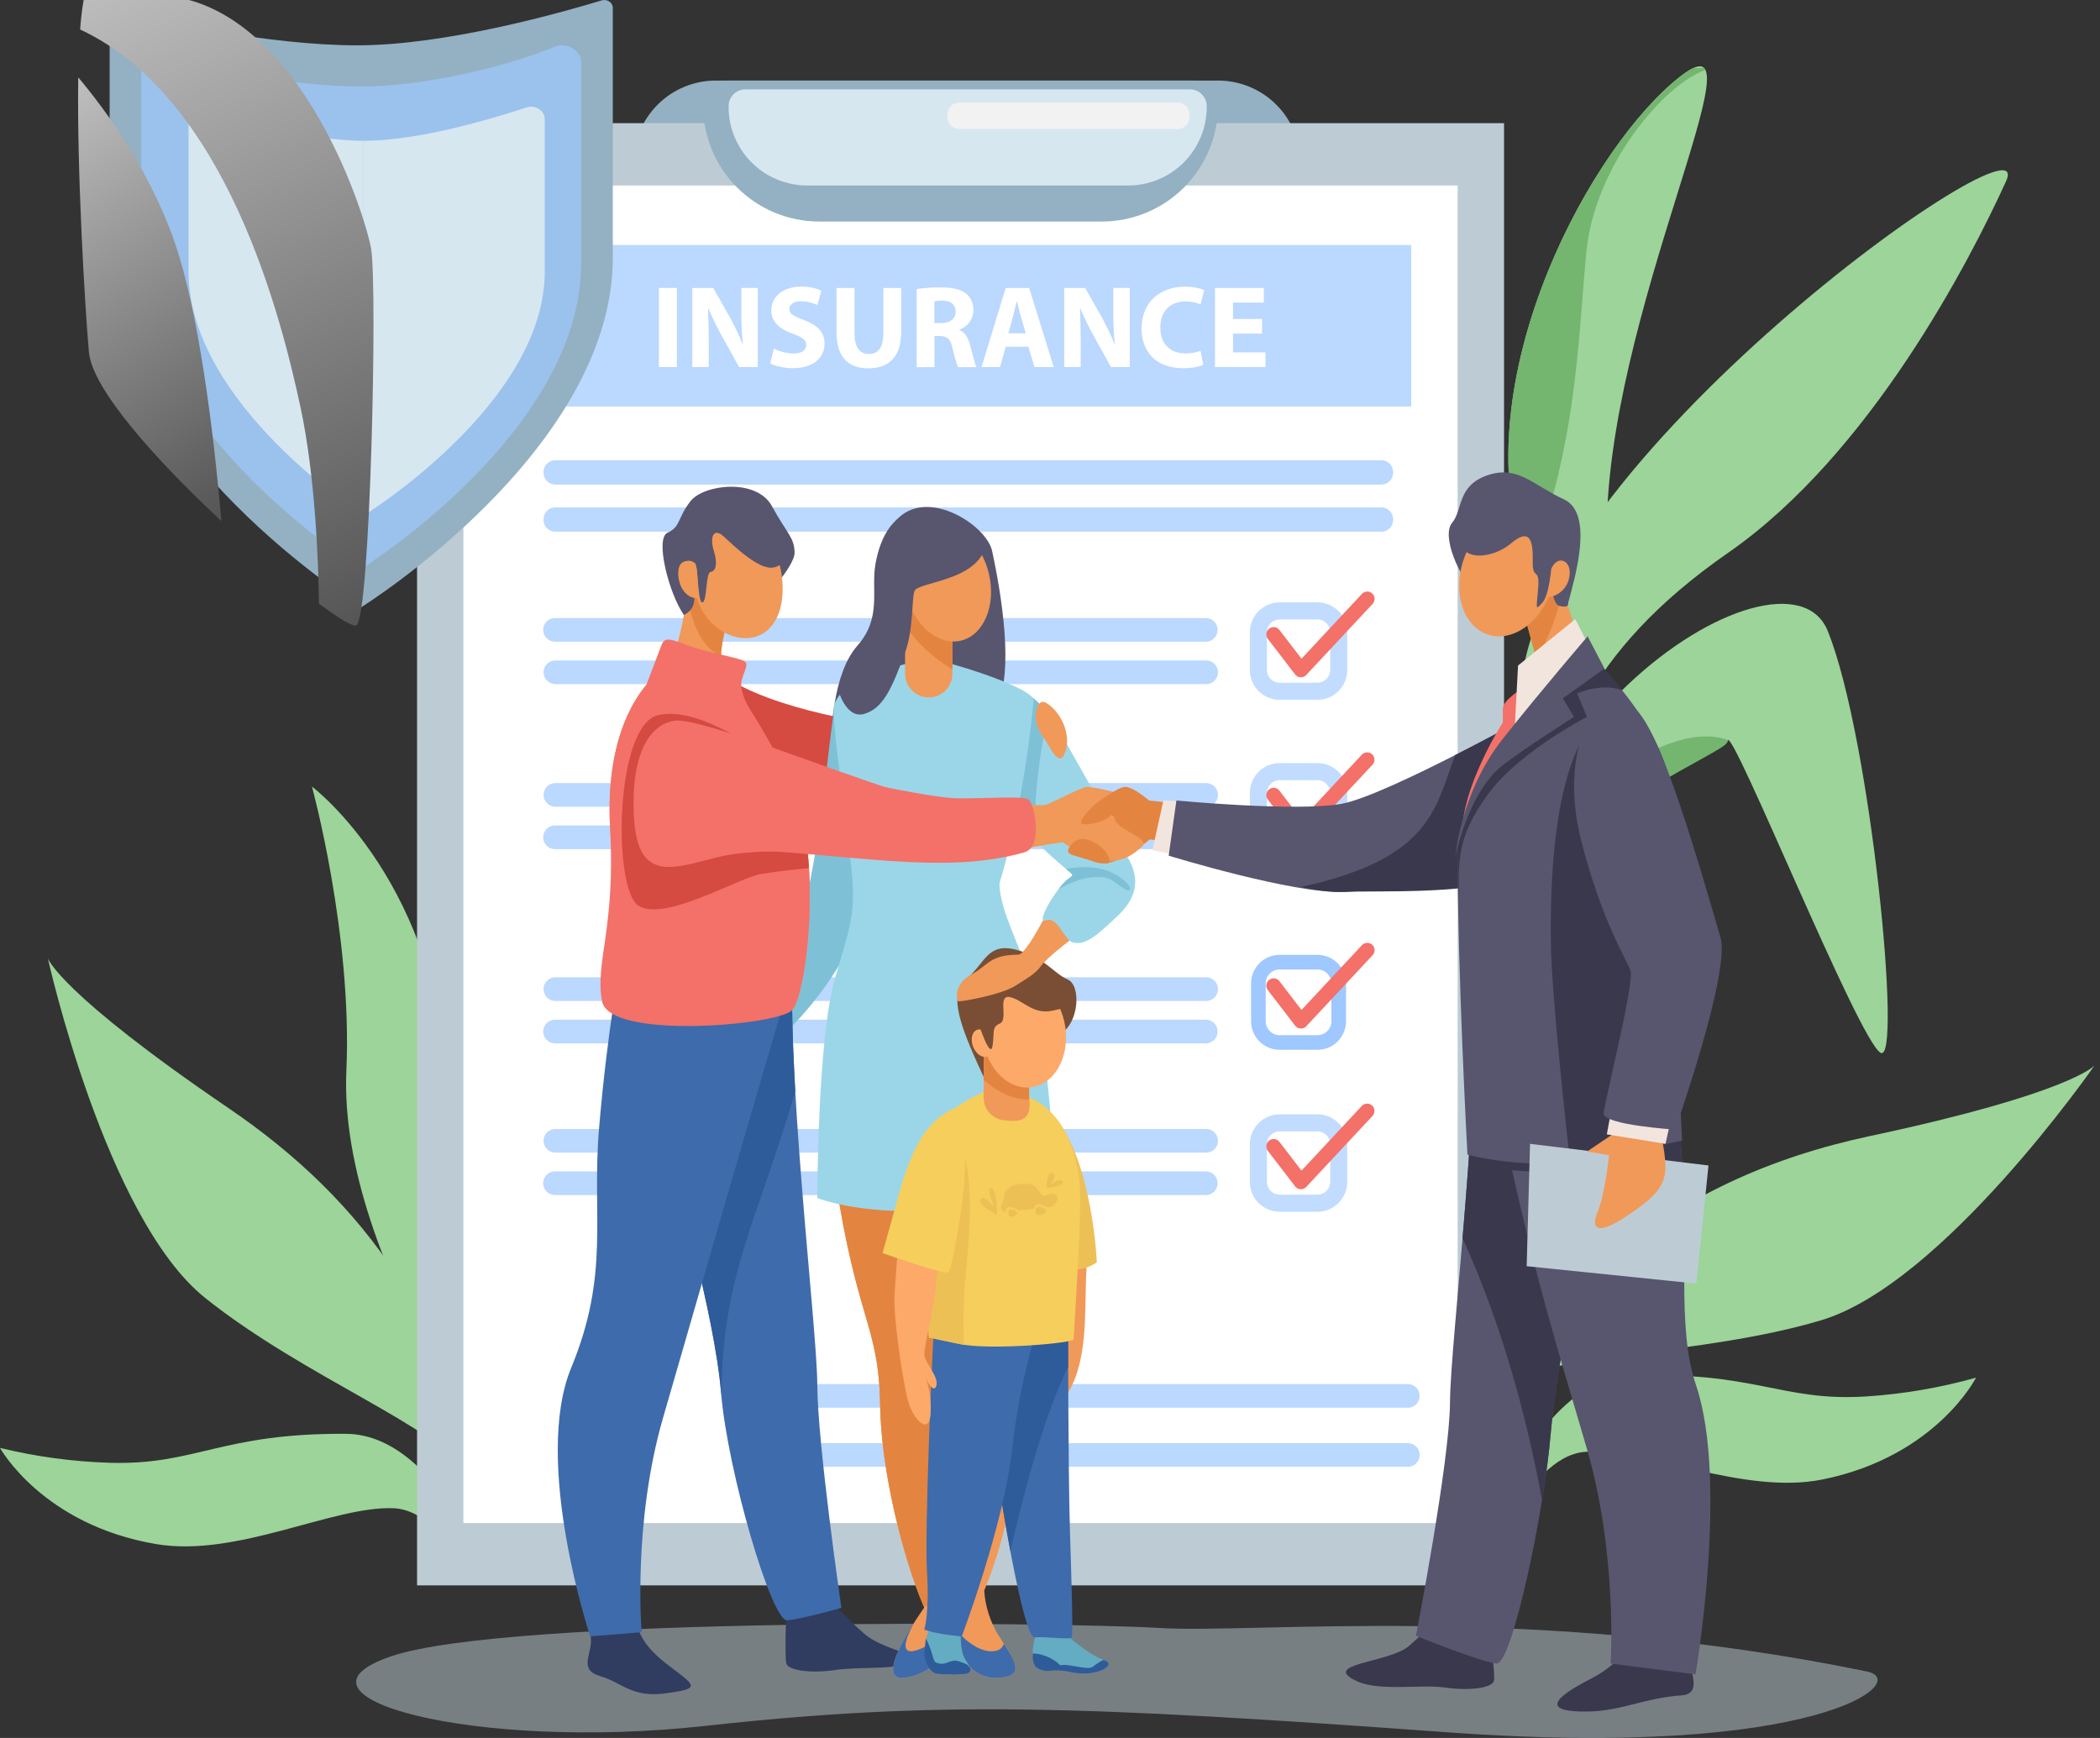 <svg width="290" height="240" viewBox="0 0 290 240" fill="none" xmlns="http://www.w3.org/2000/svg">
    <rect x="0" y="0" width="290" height="240" fill="#333333" stroke="none"/>
    <g clip-path="url(#clip0)">
        <path d="M196.768 140.32C217.805 115.467 222.412 104.898 221.898 74.441C221.384 43.984 244.36 1.054 232.135 10.486C219.909 19.917 202.72 51.375 210.058 75.664C217.396 99.954 215.666 107.943 213.09 114.626C210.513 121.309 196.416 138.306 196.416 138.306L196.768 140.32Z" fill="#9CD499"/>
        <path d="M209.601 123.888L209.806 123.583C210.817 121.134 215.952 108.493 216.386 102.59C216.87 96.036 211.175 80.863 214.587 67.909C218 54.954 218.18 43.488 219.093 34.578C220.299 22.823 229.735 11.704 235.512 9.652C235.465 9.555 235.402 9.467 235.325 9.391L233.781 9.423C233.196 9.719 232.645 10.075 232.135 10.486C219.908 19.917 202.721 51.375 210.059 75.664C217.397 99.954 215.667 107.944 213.09 114.627C212.395 116.429 210.86 118.982 208.993 121.751L209.601 123.888Z" fill="#74B570"/>
        <path d="M192.855 175.209C207.496 140.255 209.728 127.336 210.034 96.072C210.341 64.808 281.998 14.104 277.028 25.026C272.058 35.947 258.282 62.708 238.664 76.323C219.046 89.938 213.748 104.083 212.101 120.184C210.454 136.285 196.808 170.926 196.808 170.926L193.287 176.841L192.855 175.209Z" fill="#9CD499"/>
        <path d="M211.724 190.703C216.571 165.845 215.896 178.259 208.176 143.197C199.34 103.073 246.476 72.378 252.418 87.159C258.36 101.939 262.737 147.104 259.694 145.378C256.65 143.652 239.298 100.518 238.565 102.197C237.833 103.876 208.563 115.785 208.396 130.598C208.23 145.41 216.804 169.732 216.804 169.732L214.582 191.251L211.724 190.703Z" fill="#9CD499"/>
        <path d="M197.219 142.079L197.556 141.755C197.573 138.68 197.762 135.609 198.12 132.555C197.488 135.689 197.186 138.881 197.219 142.079Z" fill="#74B570"/>
        <path d="M211.515 119.955C210.503 121.98 209.749 124.124 209.271 126.337C214.279 114.003 236.825 104.494 238.396 102.689L238.689 102.226C230.812 99.24 216.867 109.431 211.515 119.955Z" fill="#74B570"/>
        <path d="M72.63 208.487C72.263 207.372 46.624 174.697 47.833 147.827C48.675 129.015 43.077 108.619 43.077 108.619C43.077 108.619 61.287 122.261 61.847 152.11C62.184 170.476 61.613 175.787 62.782 180.839C63.951 185.892 74.481 209.607 74.481 209.607L72.63 208.487Z" fill="#9CD499"/>
        <path d="M64.36 203.421C65.327 205.176 66.172 208.206 66.887 211.645H68.586C62.708 182.783 50.407 165.846 31.534 153.006C8.165 137.104 6.607 132.337 6.607 132.337C6.607 132.337 14.582 168.226 28.318 179.224C42.055 190.222 60.953 197.235 64.36 203.421Z" fill="#9CD499"/>
        <path d="M54.339 208.273C56.64 208.366 58.797 209.727 60.717 211.641H64.673C60.326 204.191 54.652 198.042 47.798 197.999C30.504 197.878 27.06 202.348 15.18 201.998C10.062 201.845 4.974 201.156 0 199.943C0 199.943 5.866 210.591 21.608 213.233C32.739 215.101 46.011 207.935 54.339 208.273Z" fill="#9CD499"/>
        <path d="M190.394 217.061C210.008 178.261 230.698 162.749 258.341 156.856C285.984 150.963 289.236 147.142 289.236 147.142C289.236 147.142 268.291 177.356 251.417 182.341C234.543 187.327 214.395 186.685 208.905 191.124C203.414 195.564 193.331 215.209 193.331 215.209L189.931 217.866L190.394 217.061Z" fill="#9CD499"/>
        <path d="M199.524 230.735C199.356 230.013 207.765 190.724 225.045 189.991C242.324 189.259 245.929 193.604 257.784 192.833C262.892 192.499 267.952 191.631 272.879 190.244C272.879 190.244 267.395 201.092 251.756 204.29C240.698 206.55 227.182 199.857 218.87 200.491C210.559 201.124 204.705 218.256 204.705 218.256L202.441 227.234L199.524 230.735Z" fill="#9CD499"/>
        <path d="M87.49 22.481H179.574C179.573 19.47 178.377 16.582 176.248 14.452C174.118 12.323 171.23 11.126 168.219 11.126H98.843C95.832 11.126 92.945 12.323 90.815 14.452C88.686 16.582 87.49 19.47 87.49 22.481Z" fill="#93B1C2"/>
        <path d="M207.699 17.007H57.595V218.928H207.699V17.007Z" fill="#BDCCD4"/>
        <path d="M201.297 25.617H63.994V210.316H201.297V25.617Z" fill="white"/>
        <path opacity="0.7" d="M190.759 63.558H76.681C75.786 63.558 75.06 64.284 75.06 65.18V65.291C75.06 66.187 75.786 66.913 76.681 66.913H190.759C191.655 66.913 192.381 66.187 192.381 65.291V65.18C192.381 64.284 191.655 63.558 190.759 63.558Z" fill="#9EC8FF"/>
        <path opacity="0.7" d="M190.759 70.069H76.681C75.786 70.069 75.06 70.796 75.06 71.691V71.802C75.06 72.698 75.786 73.424 76.681 73.424H190.759C191.655 73.424 192.381 72.698 192.381 71.802V71.691C192.381 70.796 191.655 70.069 190.759 70.069Z" fill="#9EC8FF"/>
        <path opacity="0.7" d="M166.567 88.616H76.695C76.476 88.623 76.257 88.586 76.053 88.507C75.849 88.428 75.662 88.309 75.504 88.156C75.347 88.004 75.222 87.821 75.136 87.62C75.051 87.418 75.007 87.201 75.007 86.981C75.007 86.762 75.051 86.545 75.136 86.344C75.222 86.142 75.347 85.959 75.504 85.807C75.662 85.654 75.849 85.535 76.053 85.456C76.257 85.377 76.476 85.34 76.695 85.347H166.567C166.991 85.361 167.394 85.539 167.689 85.844C167.985 86.149 168.15 86.557 168.15 86.981C168.15 87.406 167.985 87.814 167.689 88.119C167.394 88.424 166.991 88.602 166.567 88.616Z" fill="#9EC8FF"/>
        <path opacity="0.7" d="M166.567 94.47H76.695C76.262 94.47 75.846 94.298 75.54 93.992C75.234 93.685 75.061 93.27 75.061 92.836C75.061 92.403 75.234 91.987 75.54 91.681C75.846 91.375 76.262 91.203 76.695 91.203H166.567C167.001 91.203 167.416 91.375 167.723 91.681C168.029 91.987 168.201 92.403 168.201 92.836C168.201 93.27 168.029 93.685 167.723 93.992C167.416 94.298 167.001 94.47 166.567 94.47Z" fill="#9EC8FF"/>
        <path opacity="0.7" d="M166.567 111.403H76.695C76.481 111.403 76.268 111.361 76.07 111.279C75.872 111.197 75.692 111.076 75.54 110.925C75.388 110.773 75.268 110.593 75.186 110.395C75.104 110.196 75.061 109.984 75.061 109.769C75.061 109.555 75.104 109.342 75.186 109.144C75.268 108.946 75.388 108.766 75.54 108.614C75.692 108.463 75.872 108.342 76.07 108.26C76.268 108.178 76.481 108.136 76.695 108.136H166.567C167.001 108.136 167.416 108.308 167.723 108.614C168.029 108.921 168.201 109.336 168.201 109.769C168.201 110.203 168.029 110.618 167.723 110.925C167.416 111.231 167.001 111.403 166.567 111.403Z" fill="#9EC8FF"/>
        <path opacity="0.7" d="M166.567 117.259H76.695C76.476 117.266 76.257 117.229 76.053 117.15C75.849 117.071 75.662 116.952 75.504 116.799C75.347 116.647 75.222 116.464 75.136 116.263C75.051 116.061 75.007 115.844 75.007 115.625C75.007 115.405 75.051 115.188 75.136 114.987C75.222 114.785 75.347 114.602 75.504 114.45C75.662 114.297 75.849 114.178 76.053 114.099C76.257 114.02 76.476 113.983 76.695 113.99H166.567C166.991 114.004 167.394 114.182 167.689 114.487C167.985 114.792 168.15 115.2 168.15 115.625C168.15 116.049 167.985 116.457 167.689 116.762C167.394 117.067 166.991 117.245 166.567 117.259Z" fill="#9EC8FF"/>
        <path opacity="0.7" d="M166.567 138.226H76.695C76.262 138.226 75.846 138.054 75.54 137.747C75.234 137.441 75.061 137.025 75.061 136.592C75.061 136.159 75.234 135.743 75.54 135.437C75.846 135.131 76.262 134.958 76.695 134.958H166.567C167.001 134.958 167.416 135.131 167.723 135.437C168.029 135.743 168.201 136.159 168.201 136.592C168.201 137.025 168.029 137.441 167.723 137.747C167.416 138.054 167.001 138.226 166.567 138.226Z" fill="#9EC8FF"/>
        <path opacity="0.7" d="M166.567 144.081H76.695C76.476 144.088 76.257 144.051 76.053 143.972C75.849 143.893 75.662 143.774 75.504 143.622C75.347 143.469 75.222 143.287 75.136 143.085C75.051 142.883 75.007 142.666 75.007 142.447C75.007 142.228 75.051 142.011 75.136 141.809C75.222 141.607 75.347 141.425 75.504 141.272C75.662 141.12 75.849 141 76.053 140.921C76.257 140.842 76.476 140.805 76.695 140.812H166.567C166.991 140.826 167.394 141.004 167.689 141.309C167.985 141.614 168.15 142.022 168.15 142.447C168.15 142.872 167.985 143.28 167.689 143.585C167.394 143.89 166.991 144.068 166.567 144.081Z" fill="#9EC8FF"/>
        <path opacity="0.7" d="M166.567 159.17H76.695C76.262 159.17 75.846 158.998 75.54 158.692C75.234 158.385 75.061 157.97 75.061 157.536C75.061 157.103 75.234 156.688 75.54 156.381C75.846 156.075 76.262 155.903 76.695 155.903H166.567C167.001 155.903 167.416 156.075 167.723 156.381C168.029 156.688 168.201 157.103 168.201 157.536C168.201 157.97 168.029 158.385 167.723 158.692C167.416 158.998 167.001 159.17 166.567 159.17Z" fill="#9EC8FF"/>
        <path opacity="0.7" d="M166.567 165.026H76.695C76.476 165.033 76.257 164.996 76.053 164.917C75.849 164.838 75.662 164.719 75.504 164.567C75.347 164.414 75.222 164.231 75.136 164.03C75.051 163.828 75.007 163.611 75.007 163.392C75.007 163.173 75.051 162.956 75.136 162.754C75.222 162.552 75.347 162.369 75.504 162.217C75.662 162.064 75.849 161.945 76.053 161.866C76.257 161.787 76.476 161.75 76.695 161.757H166.567C166.991 161.771 167.394 161.949 167.689 162.254C167.985 162.559 168.15 162.967 168.15 163.392C168.15 163.816 167.985 164.224 167.689 164.529C167.394 164.834 166.991 165.013 166.567 165.026Z" fill="#9EC8FF"/>
        <path opacity="0.7" d="M194.419 194.395H104.545C104.112 194.395 103.696 194.223 103.39 193.917C103.083 193.61 102.911 193.195 102.911 192.762C102.911 192.328 103.083 191.913 103.39 191.606C103.696 191.3 104.112 191.128 104.545 191.128H194.419C194.852 191.128 195.268 191.3 195.574 191.606C195.88 191.913 196.052 192.328 196.052 192.762C196.052 193.195 195.88 193.61 195.574 193.917C195.268 194.223 194.852 194.395 194.419 194.395Z" fill="#9EC8FF"/>
        <path opacity="0.7" d="M194.419 202.555H104.545C104.112 202.555 103.696 202.383 103.39 202.077C103.083 201.771 102.911 201.355 102.911 200.922C102.911 200.488 103.083 200.073 103.39 199.767C103.696 199.46 104.112 199.288 104.545 199.288H194.419C194.852 199.288 195.268 199.46 195.574 199.767C195.88 200.073 196.052 200.488 196.052 200.922C196.052 201.355 195.88 201.771 195.574 202.077C195.268 202.383 194.852 202.555 194.419 202.555Z" fill="#9EC8FF"/>
        <g opacity="0.8">
            <path opacity="0.8" d="M181.936 96.636H176.715C175.624 96.635 174.577 96.201 173.806 95.429C173.034 94.657 172.6 93.611 172.599 92.52V87.299C172.6 86.207 173.034 85.161 173.806 84.39C174.577 83.618 175.624 83.184 176.715 83.183H181.936C183.027 83.184 184.073 83.618 184.844 84.39C185.616 85.162 186.049 86.208 186.05 87.299V92.52C186.049 93.611 185.616 94.657 184.844 95.429C184.073 96.201 183.027 96.635 181.936 96.636ZM176.715 85.54C176.249 85.541 175.802 85.726 175.472 86.056C175.142 86.386 174.957 86.833 174.957 87.299V92.52C174.957 92.986 175.142 93.433 175.472 93.763C175.802 94.092 176.249 94.278 176.715 94.278H181.936C182.402 94.277 182.848 94.092 183.178 93.762C183.507 93.432 183.692 92.986 183.692 92.52V87.299C183.692 86.833 183.507 86.386 183.178 86.057C182.848 85.727 182.402 85.541 181.936 85.54H176.715Z" fill="#9EC8FF"/>
        </g>
        <g opacity="0.8">
            <path opacity="0.8" d="M181.936 118.829H176.715C175.624 118.827 174.578 118.393 173.806 117.621C173.035 116.85 172.6 115.804 172.599 114.713V109.492C172.6 108.401 173.035 107.355 173.806 106.583C174.578 105.812 175.624 105.377 176.715 105.375H181.936C183.027 105.377 184.073 105.812 184.844 106.583C185.615 107.355 186.049 108.401 186.05 109.492V114.713C186.049 115.804 185.615 116.85 184.844 117.621C184.073 118.393 183.027 118.827 181.936 118.829ZM176.715 107.732C176.249 107.733 175.802 107.918 175.472 108.248C175.143 108.577 174.957 109.024 174.957 109.49V114.711C174.957 115.177 175.143 115.624 175.472 115.953C175.802 116.283 176.249 116.468 176.715 116.469H181.936C182.402 116.468 182.848 116.283 183.178 115.953C183.507 115.624 183.692 115.177 183.692 114.711V109.49C183.692 109.024 183.507 108.577 183.178 108.248C182.848 107.918 182.402 107.733 181.936 107.732H176.715Z" fill="#9EC8FF"/>
        </g>
        <path d="M179.65 93.53H179.602C179.455 93.523 179.312 93.484 179.182 93.416C179.052 93.348 178.938 93.253 178.849 93.136L175.096 88.24C175.012 88.135 174.949 88.014 174.912 87.885C174.875 87.755 174.864 87.62 174.88 87.486C174.896 87.352 174.939 87.223 175.006 87.106C175.072 86.989 175.162 86.887 175.269 86.805C175.376 86.723 175.498 86.663 175.628 86.629C175.758 86.595 175.894 86.587 176.028 86.606C176.161 86.626 176.289 86.671 176.404 86.741C176.52 86.81 176.62 86.902 176.7 87.011L179.731 90.96L188.055 82.034C188.144 81.932 188.252 81.848 188.374 81.789C188.496 81.729 188.629 81.695 188.764 81.688C188.9 81.681 189.035 81.701 189.163 81.748C189.29 81.794 189.407 81.865 189.506 81.958C189.606 82.051 189.685 82.162 189.74 82.286C189.795 82.41 189.825 82.544 189.827 82.68C189.83 82.815 189.805 82.95 189.754 83.076C189.703 83.201 189.628 83.316 189.532 83.412L180.395 93.202C180.3 93.305 180.185 93.388 180.057 93.444C179.929 93.501 179.79 93.53 179.65 93.53Z" fill="#F37168"/>
        <path d="M179.65 115.723H179.602C179.455 115.716 179.312 115.677 179.182 115.609C179.052 115.541 178.938 115.445 178.849 115.329L175.096 110.433C175.012 110.328 174.949 110.207 174.912 110.078C174.875 109.948 174.864 109.812 174.88 109.679C174.896 109.545 174.939 109.416 175.006 109.299C175.072 109.182 175.162 109.079 175.269 108.997C175.376 108.915 175.498 108.855 175.628 108.821C175.758 108.787 175.894 108.78 176.028 108.799C176.161 108.818 176.289 108.864 176.404 108.933C176.52 109.003 176.62 109.094 176.7 109.203L179.731 113.151L188.055 104.225C188.145 104.126 188.254 104.047 188.375 103.991C188.496 103.935 188.627 103.903 188.76 103.898C188.894 103.893 189.027 103.914 189.152 103.961C189.277 104.007 189.391 104.078 189.489 104.169C189.586 104.261 189.665 104.37 189.72 104.492C189.775 104.613 189.805 104.744 189.809 104.878C189.813 105.011 189.791 105.144 189.743 105.269C189.695 105.393 189.624 105.507 189.532 105.604L180.395 115.394C180.3 115.498 180.185 115.58 180.057 115.637C179.929 115.693 179.79 115.723 179.65 115.723Z" fill="#F37168"/>
        <path d="M181.935 144.971H176.714C175.668 144.97 174.664 144.553 173.924 143.813C173.184 143.073 172.768 142.07 172.767 141.023V135.802C172.768 134.756 173.184 133.752 173.924 133.012C174.664 132.272 175.668 131.856 176.714 131.854H181.935C182.982 131.856 183.985 132.272 184.725 133.012C185.465 133.752 185.881 134.756 185.881 135.802V141.023C185.881 142.07 185.465 143.073 184.725 143.813C183.985 144.553 182.982 144.97 181.935 144.971ZM176.714 133.876C176.203 133.876 175.714 134.079 175.352 134.44C174.991 134.802 174.788 135.291 174.788 135.802V141.023C174.788 141.534 174.991 142.024 175.352 142.385C175.714 142.746 176.203 142.95 176.714 142.95H181.935C182.446 142.949 182.935 142.746 183.296 142.385C183.657 142.023 183.86 141.534 183.86 141.023V135.802C183.86 135.292 183.657 134.802 183.296 134.441C182.935 134.08 182.446 133.876 181.935 133.876H176.714Z" fill="#9EC8FF"/>
        <g opacity="0.8">
            <path opacity="0.8" d="M181.936 167.332H176.715C175.624 167.33 174.578 166.896 173.806 166.124C173.035 165.353 172.6 164.307 172.599 163.216V157.995C172.6 156.903 173.035 155.858 173.806 155.086C174.578 154.314 175.624 153.88 176.715 153.878H181.936C183.027 153.88 184.073 154.315 184.844 155.086C185.615 155.858 186.049 156.904 186.05 157.995V163.216C186.049 164.307 185.615 165.353 184.844 166.124C184.073 166.896 183.027 167.33 181.936 167.332ZM176.715 156.235C176.249 156.236 175.802 156.421 175.472 156.751C175.143 157.08 174.957 157.527 174.957 157.993V163.214C174.957 163.68 175.143 164.127 175.472 164.456C175.802 164.786 176.249 164.971 176.715 164.972H181.936C182.402 164.971 182.848 164.786 183.178 164.456C183.507 164.127 183.692 163.68 183.692 163.214V157.993C183.692 157.527 183.507 157.08 183.178 156.751C182.848 156.421 182.402 156.236 181.936 156.235H176.715Z" fill="#9EC8FF"/>
        </g>
        <path d="M179.65 142.034H179.602C179.455 142.026 179.312 141.988 179.182 141.919C179.052 141.851 178.938 141.756 178.849 141.639L175.096 136.743C175.012 136.639 174.949 136.518 174.912 136.388C174.875 136.259 174.864 136.123 174.88 135.989C174.896 135.856 174.939 135.727 175.006 135.61C175.072 135.492 175.162 135.39 175.269 135.308C175.376 135.226 175.498 135.166 175.628 135.132C175.758 135.098 175.894 135.091 176.028 135.11C176.161 135.129 176.289 135.175 176.404 135.244C176.52 135.313 176.62 135.405 176.7 135.514L179.731 139.463L188.055 130.546C188.144 130.443 188.252 130.36 188.374 130.3C188.496 130.241 188.629 130.207 188.764 130.2C188.9 130.193 189.035 130.213 189.163 130.259C189.29 130.306 189.407 130.377 189.506 130.47C189.606 130.562 189.685 130.674 189.74 130.798C189.795 130.922 189.825 131.056 189.827 131.191C189.83 131.327 189.805 131.462 189.754 131.587C189.703 131.713 189.628 131.827 189.532 131.923L180.395 141.714C180.3 141.815 180.184 141.896 180.056 141.951C179.928 142.007 179.79 142.034 179.65 142.034Z" fill="#F37168"/>
        <path d="M179.65 164.226H179.602C179.455 164.219 179.312 164.18 179.182 164.112C179.052 164.044 178.938 163.949 178.849 163.832L175.096 158.936C175.012 158.831 174.949 158.71 174.912 158.581C174.875 158.451 174.864 158.316 174.88 158.182C174.896 158.048 174.939 157.919 175.006 157.802C175.072 157.685 175.162 157.583 175.269 157.501C175.376 157.419 175.498 157.359 175.628 157.325C175.758 157.291 175.894 157.283 176.028 157.302C176.161 157.322 176.289 157.367 176.404 157.437C176.52 157.506 176.62 157.598 176.7 157.707L179.731 161.654L188.055 152.728C188.145 152.63 188.254 152.55 188.375 152.494C188.496 152.438 188.627 152.407 188.76 152.402C188.894 152.396 189.027 152.418 189.152 152.464C189.277 152.511 189.391 152.582 189.489 152.673C189.586 152.764 189.665 152.873 189.72 152.995C189.775 153.117 189.805 153.248 189.809 153.381C189.813 153.515 189.791 153.648 189.743 153.772C189.695 153.897 189.624 154.011 189.532 154.108L180.395 163.898C180.3 164.001 180.185 164.084 180.057 164.14C179.929 164.197 179.79 164.226 179.65 164.226Z" fill="#F37168"/>
        <path d="M152.161 30.59H113.133C108.878 30.59 104.797 28.9 101.788 25.891C98.779 22.882 97.089 18.802 97.089 14.547C97.089 13.639 97.45 12.769 98.092 12.128C98.734 11.486 99.604 11.126 100.511 11.126H164.782C165.689 11.126 166.559 11.486 167.201 12.128C167.842 12.769 168.203 13.639 168.203 14.547C168.203 18.801 166.512 22.882 163.504 25.891C160.496 28.899 156.415 30.59 152.161 30.59Z" fill="#93B1C2"/>
        <path d="M102.928 12.343H164.333C164.945 12.344 165.533 12.587 165.967 13.02C166.4 13.453 166.645 14.04 166.647 14.652V14.755C166.647 16.181 166.367 17.594 165.822 18.912C165.276 20.23 164.476 21.427 163.468 22.436C162.46 23.444 161.263 24.244 159.945 24.79C158.627 25.336 157.215 25.617 155.789 25.617H111.471C108.591 25.617 105.83 24.473 103.794 22.437C101.758 20.401 100.614 17.64 100.614 14.76V14.652C100.614 14.039 100.858 13.45 101.292 13.016C101.726 12.582 102.315 12.338 102.928 12.338V12.343Z" fill="#D6E7F0"/>
        <path opacity="0.7" d="M194.879 33.831H70.413V56.133H194.879V33.831Z" fill="#9EC8FF"/>
        <path d="M93.473 39.762V50.684H90.99V39.762H93.473Z" fill="white"/>
        <path d="M95.608 50.684V39.762H98.493L100.76 43.766C101.436 44.973 102.032 46.223 102.544 47.508H102.593C102.437 45.998 102.367 44.479 102.382 42.961V39.761H104.649V50.683H102.062L99.73 46.472C99.028 45.22 98.393 43.931 97.828 42.61L97.779 42.626C97.845 44.067 97.877 45.607 97.877 47.39V50.679L95.608 50.684Z" fill="white"/>
        <path d="M106.87 48.14C107.72 48.568 108.656 48.799 109.608 48.813C110.741 48.813 111.341 48.343 111.341 47.634C111.341 46.961 110.822 46.565 109.51 46.095C107.696 45.464 106.512 44.458 106.512 42.871C106.512 41.007 108.069 39.582 110.645 39.582C111.603 39.564 112.553 39.752 113.431 40.133L112.88 42.125C112.169 41.781 111.387 41.603 110.597 41.607C109.527 41.607 109.008 42.093 109.008 42.661C109.008 43.356 109.623 43.672 111.029 44.199C112.958 44.913 113.866 45.916 113.866 47.456C113.866 49.287 112.456 50.843 109.458 50.843C108.21 50.843 106.979 50.519 106.364 50.178L106.87 48.14Z" fill="white"/>
        <path d="M118 39.762V46.049C118 47.929 118.712 48.886 119.977 48.886C121.272 48.886 121.986 47.978 121.986 46.049V39.762H124.449V45.888C124.449 49.256 122.748 50.863 119.901 50.863C117.146 50.863 115.522 49.339 115.522 45.856V39.762H118Z" fill="white"/>
        <path d="M126.588 39.915C127.677 39.756 128.777 39.68 129.877 39.688C131.497 39.688 132.631 39.932 133.414 40.547C134.062 41.066 134.424 41.827 134.424 42.833C134.424 44.225 133.436 45.19 132.496 45.527V45.576C133.259 45.883 133.675 46.612 133.955 47.617C134.291 48.848 134.628 50.275 134.846 50.696H132.319C132.141 50.388 131.881 49.497 131.556 48.151C131.265 46.79 130.795 46.418 129.791 46.401H129.045V50.696H126.588V39.915ZM129.033 44.614H130.007C131.238 44.614 131.967 43.998 131.967 43.043C131.967 42.032 131.294 41.536 130.152 41.519C129.777 41.511 129.403 41.539 129.033 41.601V44.614Z" fill="white"/>
        <path d="M138.884 47.88L138.104 50.684H135.544L138.882 39.762H142.122L145.514 50.684H142.853L142.011 47.88H138.884ZM141.654 46.027L140.981 43.71C140.787 43.062 140.591 42.252 140.43 41.603H140.398C140.229 42.252 140.073 43.078 139.893 43.71L139.246 46.027H141.654Z" fill="white"/>
        <path d="M146.969 50.684V39.762H149.854L152.122 43.766C152.797 44.973 153.393 46.223 153.904 47.508H153.953C153.798 45.997 153.728 44.479 153.743 42.961V39.761H156.011V50.683H153.418L151.085 46.472C150.385 45.219 149.752 43.93 149.189 42.61L149.14 42.626C149.205 44.067 149.237 45.607 149.237 47.39V50.679L146.969 50.684Z" fill="white"/>
        <path d="M166.168 50.376C165.715 50.603 164.695 50.846 163.366 50.846C159.59 50.846 157.64 48.496 157.64 45.386C157.64 41.659 160.297 39.585 163.602 39.585C164.882 39.585 165.853 39.845 166.296 40.071L165.791 42.031C165.134 41.759 164.429 41.622 163.718 41.627C161.756 41.627 160.233 42.806 160.233 45.239C160.233 47.429 161.53 48.805 163.733 48.805C164.434 48.804 165.131 48.683 165.791 48.448L166.168 50.376Z" fill="white"/>
        <path d="M174.286 46.066H170.272V48.658H174.761V50.679H167.788V39.762H174.525V41.783H170.272V44.052H174.291L174.286 46.066Z" fill="white"/>
        <path d="M162.638 14.168H132.461C131.565 14.168 130.839 14.894 130.839 15.789V16.195C130.839 17.091 131.565 17.817 132.461 17.817H162.638C163.534 17.817 164.26 17.091 164.26 16.195V15.789C164.26 14.894 163.534 14.168 162.638 14.168Z" fill="#F2F2F2"/>
        <path opacity="0.5" d="M257.814 230.818C211.733 221.337 173.466 225.622 160.22 224.815C146.973 224.008 70.194 223.187 53.974 228.734C37.753 234.282 65.357 241.849 97.379 238.334C129.401 234.819 149.096 235.532 200.076 239.23C251.057 242.929 264.113 232.114 257.814 230.818Z" fill="#BDCCD4"/>
        <path d="M99.626 93.111C106.543 98.106 121.402 100.284 126.147 100.547C130.891 100.809 123.516 113.869 123.516 113.869C123.516 113.869 110.775 115.406 104.754 113.869C98.733 112.331 99.626 93.111 99.626 93.111Z" fill="#D54A41"/>
        <path d="M87.755 222.659C87.839 226.075 89.786 228.108 92.964 230.474C96.294 232.953 96.465 233.226 91.852 233.842C87.239 234.459 85.958 232.36 82.886 231.464C79.814 230.568 81.776 228.389 81.606 226.339C81.436 224.29 81.143 220.96 81.143 220.96L87.755 222.659Z" fill="#303C60"/>
        <path d="M114.655 220.952C116.145 222.631 117.742 224.211 119.437 225.683C122.17 228.04 129.087 228.844 125.758 229.725C122.428 230.605 118.696 230.129 115.267 230.622C111.838 231.116 108.848 230.637 108.592 229.725C108.336 228.812 108.592 222.314 108.592 222.314L114.655 220.952Z" fill="#303C60"/>
        <path d="M124.094 71.499C128.38 67.429 136.26 72.618 137.003 76.067C138.915 84.941 139.76 94.117 137.434 97.722C135.108 101.328 114.396 103.595 114.649 102.315C114.901 101.035 114.96 93.071 118.391 89.178C121.822 85.286 120.262 81.52 120.89 77.923C121.647 73.6 123.407 72.151 124.094 71.499Z" fill="#58556E"/>
        <path d="M115.24 97.438C113.78 107.777 112.377 127.248 108.145 131.987C103.912 136.726 101.558 148.031 101.558 148.031C101.558 148.031 115.22 140.57 120.811 122.227C122.565 116.474 118.285 103.037 117.248 101.757C116.21 100.477 115.24 97.438 115.24 97.438Z" fill="#7EC1D6"/>
        <path d="M144.841 125.84C143.999 126.864 141.736 131.832 140.589 131.832C136.681 131.832 136.393 133.363 134.273 134.487C131.551 135.927 132.127 138.136 132.321 138.264C132.515 138.392 138.305 137.378 140.248 136.112C141.864 135.059 143.011 134.487 143.797 133.333C144.584 132.179 149.052 128.85 149.052 128.85L144.841 125.84Z" fill="#F09959"/>
        <path d="M140.89 95.157C144.843 97.544 145.569 99.765 149.454 106.51C153.34 113.256 154.024 115.691 155.561 118.131C157.099 120.572 157.611 123.384 154.366 126.458C151.265 129.395 149.818 130.594 148.117 130.135C146.972 129.825 146.066 126.487 144.473 127.091C142.879 127.696 145.697 123 147.149 121.677C147.94 120.956 148.259 121.003 148.003 120.681C147.747 120.36 142.879 116.723 138.822 111.47C134.765 106.217 140.89 95.157 140.89 95.157Z" fill="#9BD6E8"/>
        <path d="M153.298 120.395C151.374 119.531 148.971 119.656 147.206 119.989C147.659 120.372 147.945 120.609 148.003 120.681C148.259 121.018 147.94 120.956 147.149 121.677C146.802 122.01 146.484 122.372 146.197 122.758C147.545 122.046 149.017 121.411 150.224 121.229C153.298 120.779 153.49 121.613 155.092 122.637C156.693 123.661 156.436 121.805 153.298 120.395Z" fill="#7EC1D6"/>
        <path d="M144.864 98.738C143.807 97.291 142.675 96.244 140.89 95.164C140.89 95.164 134.766 106.219 138.821 111.47C140.04 113.036 141.355 114.525 142.757 115.929C142.84 112.39 143.212 104.479 144.864 98.738Z" fill="#7EC1D6"/>
        <path d="M125.848 91.509C120.555 92.705 116.282 94.266 115.189 97.338C114.659 98.829 117.729 123.427 120.804 126.16C126.738 131.433 136.516 126.497 136.516 126.497C136.516 126.497 140.957 115.437 142.719 96.872C143.177 95.198 132.589 91.91 130.881 91.568C129.173 91.226 125.848 91.509 125.848 91.509Z" fill="#9BD6E8"/>
        <path d="M127.632 221.996C127.632 221.996 120.377 232.039 124.732 231.683C129.087 231.328 131.932 226.845 131.932 226.845C131.932 226.845 133.448 231.927 137.798 231.692C142.148 231.456 139.696 228.791 137.798 225.682C136.709 223.851 136.064 221.789 135.915 219.663L127.632 221.996Z" fill="#F09959"/>
        <path d="M128.255 96.312C127.389 96.31 126.56 95.966 125.947 95.354C125.335 94.742 124.99 93.912 124.987 93.047V80.877C125.007 80.023 125.359 79.211 125.97 78.615C126.58 78.018 127.4 77.684 128.254 77.684C129.108 77.684 129.927 78.018 130.538 78.615C131.148 79.211 131.501 80.023 131.52 80.877V93.047C131.518 93.912 131.173 94.741 130.561 95.353C129.949 95.965 129.12 96.31 128.255 96.312Z" fill="#F09959"/>
        <path d="M128.255 77.611C127.389 77.614 126.56 77.958 125.947 78.57C125.335 79.182 124.99 80.011 124.987 80.877V86.386C126.694 88.853 128.925 90.911 131.52 92.414V80.877C131.518 80.012 131.173 79.183 130.561 78.571C129.949 77.959 129.12 77.614 128.255 77.611Z" fill="#E38540"/>
        <path d="M136.571 79.246C137.592 83.599 135.854 87.73 132.688 88.472C129.521 89.215 126.119 86.283 125.109 81.934C124.098 77.586 125.826 73.451 128.992 72.708C132.159 71.966 135.551 74.893 136.571 79.246Z" fill="#F09959"/>
        <path d="M121.538 124.695C121.538 124.695 111.356 132.378 114.621 157.55C117.887 182.722 121.346 181.951 121.538 194.057C121.73 206.163 126.918 222.877 129.993 226.142C133.068 229.408 140.615 211.899 140.615 196.357C140.615 187.276 140.615 182.912 142.734 168.694C144.853 154.476 144.403 133.725 135.948 124.695C127.494 115.664 121.538 124.695 121.538 124.695Z" fill="#F09959"/>
        <path d="M129.786 180.984C129.778 175.029 127.805 162.368 128.255 144.87L115.267 162.188C118.327 182.682 121.358 182.754 121.539 194.065C121.683 203.237 124.698 215.055 127.487 221.664C129.299 222.314 130.519 223.079 130.839 224.037C131.27 225.322 131.556 226.033 131.728 226.24C131.789 226.2 131.849 226.157 131.912 226.11C132.061 225.037 131.283 219.567 130.433 211.609C128.993 198.146 129.794 186.946 129.786 180.984Z" fill="#E38540"/>
        <path d="M116.962 115.705C118.657 125.657 117.636 127.001 115.266 135.263C112.897 143.526 112.861 165.429 112.861 165.429C112.861 165.429 119.297 168.124 131.753 166.965C144.209 165.806 145.939 164.467 145.939 164.467C145.939 164.467 144.523 143.14 142.739 136.799C140.955 130.458 138.15 126.123 138.013 122.047C137.877 117.972 116.962 115.705 116.962 115.705Z" fill="#9BD6E8"/>
        <path d="M124.732 231.683C129.087 231.328 131.932 226.845 131.932 226.845C131.932 226.845 133.448 231.927 137.798 231.692C141.538 231.49 140.255 229.502 138.615 226.976C138.465 227.543 138.002 228.076 136.774 228.027C134.2 227.927 131.784 224.803 131.784 224.803C131.784 224.803 127.294 228.261 125.628 228.015C123.962 227.769 126.438 223.764 126.441 223.761C124.587 226.614 121.539 231.943 124.732 231.683Z" fill="#3E6BAB"/>
        <path d="M150.185 173.04C149.679 178.805 150.207 183.16 149.174 187.899C148.142 192.639 145.959 194.176 145.959 194.176L144.039 172.016L150.185 173.04Z" fill="#F09959"/>
        <path d="M135.838 148.701C131.696 139.926 131.29 137.045 133.66 134.995C136.03 132.945 136.415 130.128 140.321 131.152C144.227 132.176 145.51 134.419 147.432 135.251C149.353 136.083 148.968 141.272 146.534 142.682C144.1 144.091 135.838 148.701 135.838 148.701Z" fill="#7A4E34"/>
        <path d="M132.689 225.204C132.689 225.204 132.521 227.865 133.255 229.063C133.989 230.26 134.537 230.806 131.758 230.861C128.979 230.917 128.221 230.206 128 228.519C127.78 226.831 127.81 226.329 128.204 225.295C128.598 224.261 132.689 225.204 132.689 225.204Z" fill="#63ACC2"/>
        <path d="M147.109 225.624C147.109 225.624 150.249 228.443 152.106 229.083C153.964 229.723 151.358 231.133 148.078 230.43C144.797 229.728 145.061 230.686 143.396 229.925C141.73 229.164 143.256 225.068 143.256 225.068L147.109 225.624Z" fill="#63ACC2"/>
        <path d="M147.495 181.494C147.495 181.494 147.495 202.884 147.751 211.214C148.007 219.544 148.179 225.176 148.013 226.102C147.943 226.491 144.415 225.972 142.877 226.102C141.34 226.232 138.086 206.986 136.735 196.61C135.384 186.234 134.813 178.677 134.813 178.677L147.495 181.494Z" fill="#3E6BAB"/>
        <path d="M136.735 196.61C137.37 201.494 138.419 208.344 139.531 214.212C141.047 207.522 144.034 195.638 147.509 188.767C147.495 184.534 147.495 181.494 147.495 181.494L139.532 179.726L134.972 180.568C135.224 183.445 135.787 189.334 136.735 196.61Z" fill="#2E5B9A"/>
        <path d="M129.305 176.883C128.665 187.387 127.671 211.606 128.009 216.977C128.375 222.806 127.641 225.048 127.641 225.048C127.641 225.048 129.049 225.553 131.346 225.816L132.809 225.984C132.809 225.984 138.649 210.579 139.801 199.946C140.953 189.314 144.028 180.987 144.028 180.987L129.305 176.883Z" fill="#3E6BAB"/>
        <path d="M145.995 154.598C150.953 161.255 151.467 174.315 151.467 174.315C151.467 174.315 149.446 175.852 147.509 175.083C145.572 174.313 145.995 154.598 145.995 154.598Z" fill="#EDC055"/>
        <path d="M140.706 151.072C146.601 152.42 149.031 159.209 149.159 164.59C149.287 169.971 148.263 184.445 148.263 184.957C148.263 185.469 136.735 186.495 132.508 185.597L128.28 184.701C128.28 184.701 127.127 163.312 128.28 158.057C129.434 152.802 136.991 150.37 136.991 150.37L140.706 151.072Z" fill="#F5CE5C"/>
        <path d="M138.661 165.614C138.341 163.66 140.955 163.34 142.114 163.5C143.273 163.66 143.549 164.94 144.036 165.1C144.522 165.26 145.194 164.512 145.804 164.952C146.414 165.392 145.708 166.636 144.938 166.702C144.169 166.768 143.722 166.008 143.177 166.355C142.631 166.702 142.857 166.926 142.761 166.926C142.665 166.926 140.74 167.15 140.74 167.15C140.74 167.15 139.908 166.606 139.332 166.67C138.756 166.734 138.973 167.344 138.973 167.344C138.973 167.344 138.018 167.278 138.242 166.606C138.349 166.262 138.489 165.93 138.661 165.614Z" fill="#EDC055"/>
        <path d="M143.017 166.926C143.601 166.278 144.196 166.894 144.458 167.118C144.721 167.342 144.005 167.792 143.434 167.792C142.863 167.792 143.017 166.926 143.017 166.926Z" fill="#EDC055"/>
        <path d="M139.239 167.344C139.175 166.862 140.135 166.958 140.418 167.344C140.701 167.73 139.778 168.112 139.49 168.018C139.202 167.923 139.239 167.344 139.239 167.344Z" fill="#EDC055"/>
        <path d="M137.638 167.792C137.574 167.6 135.111 166.574 135.396 165.646C135.681 164.718 137.318 166.719 137.318 166.719C137.318 166.719 136.196 164.268 136.774 164.076C137.351 163.884 137.574 165.614 137.638 166.126C137.671 166.681 137.671 167.237 137.638 167.792Z" fill="#EDC055"/>
        <path d="M144.513 163.661C144.513 163.661 144.681 161.579 145.387 161.995C146.092 162.411 144.951 163.661 144.951 163.661C144.951 163.661 146.412 162.507 146.764 163.155C147.116 163.804 144.513 164.068 144.513 164.068V163.661Z" fill="#EDC055"/>
        <path d="M133.282 176.883C133.801 170.35 135.197 161.255 131.226 154.722L130.163 154.598C129.276 155.573 128.572 156.721 128.28 158.054C127.127 163.305 128.28 184.698 128.28 184.698L132.508 185.594C132.7 185.634 132.907 185.671 133.127 185.705C132.991 182.764 133.042 179.817 133.282 176.883Z" fill="#EDC055"/>
        <path d="M138.976 154.722C138.143 154.72 137.345 154.388 136.757 153.799C136.169 153.209 135.838 152.411 135.837 151.578V145.82C135.856 145 136.195 144.22 136.781 143.647C137.368 143.074 138.155 142.753 138.975 142.753C139.795 142.753 140.583 143.074 141.169 143.647C141.756 144.22 142.095 145 142.114 145.82V151.578C142.569 154.598 140.999 154.982 138.976 154.722Z" fill="#F09959"/>
        <path d="M142.114 151.837V144.218C142.114 143.811 141.951 143.421 141.664 143.133C141.376 142.845 140.986 142.683 140.578 142.682H137.378C136.971 142.683 136.581 142.845 136.293 143.133C136.005 143.421 135.842 143.811 135.841 144.218V149.102C138.327 151.357 140.597 151.844 142.114 151.837Z" fill="#E38540"/>
        <path d="M147.123 141.89C147.694 146.013 145.607 149.712 142.448 150.143C139.288 150.574 136.274 147.591 135.711 143.467C135.148 139.342 137.227 135.647 140.386 135.214C143.546 134.781 146.552 137.767 147.123 141.89Z" fill="#FCA96A"/>
        <path d="M130.053 154.722C124.309 157.284 123.797 175.859 123.541 178.677C123.285 181.494 124.693 191.103 125.463 193.666C126.233 196.229 128.405 198.259 128.52 195.069C128.634 191.879 127.769 190.207 127.769 190.207C127.769 190.207 128.921 192.64 129.305 191.36C129.689 190.08 127.641 188.16 127.641 187.005C127.641 185.849 129.305 179.062 129.305 176.885C129.305 174.707 132.505 167.662 132.505 161.895C132.505 156.128 130.053 154.722 130.053 154.722Z" fill="#FCA96A"/>
        <path d="M131.99 152.969C126.742 155.106 125.144 161.255 123.51 167.148L121.875 173.043C121.875 173.043 130.464 176.075 130.97 175.716C131.475 175.357 133.403 164.718 133.275 160.363C133.147 156.008 131.99 152.969 131.99 152.969Z" fill="#F5CE5C"/>
        <path d="M136.87 143.578C137.257 144.588 137.011 145.633 136.324 145.894C135.637 146.155 134.764 145.542 134.377 144.524C133.99 143.507 134.235 142.47 134.924 142.209C135.613 141.948 136.484 142.561 136.87 143.578Z" fill="#FCA96A"/>
        <path d="M135.133 141.336C135.133 141.336 136.728 146.281 137.052 144.48C137.375 142.68 136.863 141.848 138.079 141.336C139.295 140.824 137.695 137.365 139.426 137.685C141.158 138.005 142.564 140.095 145.191 139.595C147.819 139.094 148.897 138.518 147.817 137.045C146.737 135.571 137.767 134.163 137.767 134.163L133.956 138.529L135.133 141.336Z" fill="#7A4E34"/>
        <path d="M143.396 230.429C145.062 231.197 144.799 230.237 148.078 230.934C151.357 231.631 154.363 229.909 152.506 229.269L152.371 229.22C151.855 229.488 151.366 229.805 150.911 230.166C150.483 230.503 149.373 230.25 147.846 229.998C146.318 229.745 146.584 230.183 146.214 229.784C145.843 229.385 144.342 228.339 142.63 228.335C142.569 229.252 142.717 230.116 143.396 230.429Z" fill="#2E5B9A"/>
        <path d="M127.864 226.249C129.23 229.033 128.579 229.529 129.732 229.723C130.886 229.917 131.275 229.016 132.508 229.445C133.741 229.875 133.571 229.873 133.855 230.215C134.14 230.557 134.007 230.973 133.495 231.106C132.983 231.239 130.335 231.274 129.31 231.106C128.284 230.937 127.602 229.024 127.646 228.339C127.689 227.653 127.864 226.249 127.864 226.249Z" fill="#2E5B9A"/>
        <path d="M94.443 84.919C92.422 82.078 90.388 74.344 92.195 73.553C94.002 72.761 93.542 71.521 95.356 69.206C97.17 66.89 104.451 65.989 106.59 69.879C108.728 73.77 109.655 74.169 109.731 76.257C109.806 78.346 104.678 83.54 104.678 83.54L94.443 84.919Z" fill="#58556E"/>
        <path d="M142.16 130.292C141.571 131.176 141.007 131.833 140.591 131.833C136.683 131.833 136.395 133.363 134.275 134.487C131.553 135.927 132.129 138.136 132.323 138.264C132.517 138.392 138.307 137.379 140.25 136.112C141.866 135.059 143.012 134.487 143.799 133.333C144.037 133.022 144.304 132.733 144.597 132.473C143.72 131.822 142.904 131.092 142.16 130.292Z" fill="#F09959"/>
        <path d="M95.782 74.92C95.782 74.92 94.501 90.691 91.683 92.414C88.865 94.137 83.484 100.547 84.254 114.374C85.024 128.201 86.046 134.177 87.074 139.519C88.101 144.861 107.313 141.606 109.362 139.519C111.412 137.432 113.718 118.345 109.362 108.675C105.007 99.004 100.14 93.537 99.628 91.145C99.116 88.754 102.445 79.147 102.445 79.147L95.782 74.92Z" fill="#F09959"/>
        <path d="M99.573 90.628C99.507 87.614 102.436 79.147 102.436 79.147L95.775 74.92C95.775 74.92 95.496 78.359 94.911 82.199C95.782 87.538 97.515 89.588 99.573 90.628Z" fill="#E38540"/>
        <path d="M107.943 79.351C108.585 83.983 106.99 87.604 103.654 88.072C100.317 88.54 96.504 85.657 95.864 81.024C95.224 76.39 97.407 72.266 100.748 71.799C104.09 71.333 107.302 74.718 107.943 79.351Z" fill="#F09959"/>
        <path d="M144.513 97.082C146.475 98.3 147.969 101.351 147.11 103.827C146.251 106.303 145.062 103.127 143.755 101.301C142.448 99.475 143.046 96.168 144.513 97.082Z" fill="#F09959"/>
        <path d="M109.626 130.231C108.279 146.399 112.826 182.912 112.862 191.173C112.897 199.434 116.193 222.028 116.193 222.028C116.193 222.028 110.812 223.574 108.698 223.752C106.585 223.931 100.481 203.283 99.578 192.335C98.675 181.388 92.968 161.939 92.968 161.939L94.925 128.592L109.626 130.231Z" fill="#3E6BAB"/>
        <path d="M109.626 130.231L94.918 128.595L92.968 161.939C92.968 161.939 98.681 181.375 99.585 192.327C99.597 192.47 99.609 192.615 99.622 192.762C99.731 175.881 104.639 168.555 109.827 150.682C109.374 142.833 109.19 135.467 109.626 130.231Z" fill="#2E5B9A"/>
        <path d="M109.051 135.647C102.134 159.088 95.793 181.183 91.565 195.785C87.338 210.387 88.609 225.398 88.609 225.398L81.501 225.966C81.501 225.966 73.504 201.897 78.885 188.868C84.266 175.839 81.706 167.984 82.727 155.82C83.874 142.091 85.819 132.058 85.819 132.058L109.051 135.647Z" fill="#3E6BAB"/>
        <path d="M109.36 108.675C107.021 103.481 104.535 99.501 102.655 96.549C101.636 96.406 100.609 96.325 99.58 96.304C97.598 96.266 94.145 93.722 92.087 92.052C91.97 92.188 91.834 92.308 91.683 92.405C88.865 94.135 83.484 100.547 84.254 114.374C85.023 128.201 82.118 132.934 83.142 138.273C84.166 143.612 107.31 141.603 109.36 139.516C111.41 137.429 113.715 118.345 109.36 108.675Z" fill="#F37168"/>
        <path d="M91.341 89.094L89.263 94.583L102.445 99.942L103.961 98.635C103.961 98.635 101.926 95.673 102.445 93.879C102.964 92.085 103.555 91.573 102.445 91.145C101.335 90.718 97.392 90.036 94.92 89.097C92.448 88.159 91.77 87.967 91.341 89.094Z" fill="#F37168"/>
        <path d="M111.715 119.875C111.452 115.755 110.742 111.742 109.357 108.675C108.852 107.544 108.333 106.475 107.818 105.458L106.156 104.737C106.156 104.737 96.931 97.374 90.912 98.746C84.892 100.119 84.635 122.549 88.093 125.006C91.55 127.464 101.928 121.224 105.13 120.681C107.213 120.329 110.009 120.036 111.715 119.875Z" fill="#D54A41"/>
        <path d="M135.093 110.652C131.329 110.652 127.479 110.332 124.286 109.352C114.686 106.406 96.695 99.043 93.158 99.525C90.386 99.902 87.137 102.948 87.521 112.427C87.905 121.906 92.774 119.984 98.854 118.43C104.934 116.875 113.138 117.827 124.286 118.43C128.063 118.633 132.201 118.024 136.021 117.129C135.814 114.964 135.497 112.811 135.093 110.652Z" fill="#F37168"/>
        <path d="M148.929 111.354C148.277 111.001 142.735 111.29 137.435 111.154C137.771 113.006 138.622 116.068 138.821 117.936C144.501 116.281 149.035 116.119 149.035 116.119C149.035 116.119 150.108 111.999 148.929 111.354Z" fill="#F09959"/>
        <path d="M132.209 110.241C135.606 110.295 141.24 109.871 142.015 110.386C142.789 110.901 144.16 116.934 141.445 117.705C131.52 120.523 120.376 118.497 107.054 117.589C93.732 116.681 122.143 108.675 122.143 108.675C122.143 108.675 129.383 110.196 132.209 110.241Z" fill="#F37168"/>
        <path d="M94.443 84.919C96.707 83.801 95.581 81.628 95.778 80.188C95.975 78.748 95.347 77.593 95.888 77.69C96.429 77.788 96.307 83.221 96.988 83.186C97.668 83.15 97.417 79.085 98.136 78.975C98.856 78.866 99.138 77.85 98.574 76.07C98.01 74.29 98.46 72.71 99.986 74.121C101.511 75.533 104.897 78.807 106.872 78.354C108.848 77.901 108.735 75.871 108.565 75.646C108.395 75.42 103.315 69.717 103.315 69.717L93.267 75.476L92.984 80.725L94.443 84.919Z" fill="#58556E"/>
        <path d="M96.247 78.755C96.383 80.121 96.428 82.191 96.546 82.487C95.652 82.853 94.507 82.118 93.988 80.848C93.469 79.579 93.518 77.911 94.424 77.576C94.989 77.365 96.09 77.167 96.247 78.755Z" fill="#F09959"/>
        <path d="M136.021 75.69C134.596 80.301 126.654 80.365 126.27 81.647C125.886 82.928 126.147 86.932 124.988 90.105C123.135 95.169 121.938 97.813 119.353 98.581C116.767 99.349 115.678 95.066 115.678 95.066C115.678 95.066 120.313 88.953 120.562 88.825C120.811 88.697 123.257 73.069 123.257 73.069C123.257 73.069 129.463 71.93 129.783 71.762C130.103 71.594 134.588 73.581 134.588 73.581L136.021 75.69Z" fill="#58556E"/>
        <path d="M143.034 111.597C144.023 111.597 149.082 108.764 150.042 108.674C151.002 108.585 154.778 109.614 154.778 109.614C154.778 109.614 147.492 115.266 147.368 115.199C147.243 115.132 143.034 111.597 143.034 111.597Z" fill="#F09959"/>
        <path d="M164.26 116.464L158.752 115.929C158.752 115.929 155.803 118.539 153.117 119.147C150.431 119.755 148.248 116.884 148.248 116.884L152.421 111.999L159.778 111.157L165.349 111.728L164.26 116.464Z" fill="#E38540"/>
        <path d="M145.939 115.705C145.939 115.705 149.338 118.441 152.22 118.834C155.102 119.226 156.703 117.823 157.729 116.875C158.755 115.927 155.551 114.955 154.398 113.827C153.244 112.698 154.078 110.827 154.078 110.827H149.052L145.939 115.705Z" fill="#F09959"/>
        <path d="M164.26 111.157L158.689 110.546C158.689 110.546 156.383 108.509 155.231 108.678C154.079 108.846 151.127 111.157 151.127 111.157C151.127 111.157 148.601 113.515 149.481 113.778C150.362 114.04 152.926 113.288 153.246 112.7C153.566 112.112 152.604 112.904 155.487 112.7C158.371 112.496 158.687 111.987 158.687 111.987L164.259 112.432L164.26 111.157Z" fill="#E38540"/>
        <path d="M147.584 117.136C148.314 116.016 149.328 115.349 151.121 116.343C152.915 117.336 153.444 118.734 153.112 119.147C152.78 119.559 149.392 118.461 148.123 118.077C147.143 117.781 147.584 117.136 147.584 117.136Z" fill="#E38540"/>
        <path d="M216.543 83.307C217.51 79.662 220.159 70.871 215.945 68.944C211.731 67.018 209.621 64.186 205.407 65.632C201.193 67.076 202.039 70.389 200.523 72.2C199.007 74.01 201.545 79.908 203.955 82.015C206.365 84.122 216.543 83.307 216.543 83.307Z" fill="#58556E"/>
        <path d="M164.208 110.697L160.659 110.542L159.137 117.424L165.1 118.547L164.208 110.697Z" fill="#F2E5DE"/>
        <path d="M220.592 97.305C226.165 105.135 222.769 111.115 215.82 116.196C208.871 121.278 192.513 122.857 185.599 123.164C178.685 123.47 161.389 118.162 161.389 118.162L162.456 110.542C162.456 110.542 178.832 112.107 185.173 111.019C191.514 109.931 213.995 97.305 213.995 97.305H220.592Z" fill="#58556E"/>
        <path d="M207.599 100.794C205.614 101.855 203.321 103.061 200.958 104.266C198.661 110.239 198.016 116.367 186.877 120.434C184.499 121.304 182.058 121.989 179.574 122.484C181.902 122.957 184.019 123.236 185.595 123.167C190.609 122.945 201.88 123.587 209.635 121.178C209.401 115.213 207.796 105.785 207.599 100.794Z" fill="#3A384D"/>
        <path d="M214.119 75.853L218.346 89.584L209.636 100.301L212.197 91.097L209.636 81.682L214.119 75.853Z" fill="#F09959"/>
        <path d="M214.119 75.853L209.636 81.684L212.182 91.046C213.908 88.043 215.137 84.78 215.82 81.384L214.119 75.853Z" fill="#E38540"/>
        <path d="M214.264 81.397C212.807 85.931 208.891 88.727 205.518 87.642C202.145 86.558 200.588 82.005 202.049 77.473C203.509 72.941 207.419 70.144 210.793 71.227C214.166 72.309 215.721 76.864 214.264 81.397Z" fill="#F09959"/>
        <path d="M210.105 95.157C210.105 95.157 207.528 96.693 207.535 97.889C207.542 99.085 207.535 99.769 207.535 99.769C205.995 102.228 204.684 104.823 203.619 107.523C201.912 111.891 202.001 114.111 202.001 114.111L212.83 97.633L210.105 95.157Z" fill="#F37168"/>
        <path d="M225.345 225.08C225.261 228.495 221.494 230.909 219.705 231.816C214.1 234.663 213.137 236.441 219.279 236.35C223.929 236.281 227.136 234.464 232.173 234.122C235.373 233.907 233.067 230.356 233.237 228.307C233.408 226.257 231.956 223.374 231.956 223.374L225.345 225.08Z" fill="#3A384D"/>
        <path d="M198.446 223.372C198.446 223.372 197.314 224.93 194.582 227.288C191.851 229.646 182.217 229.723 187.34 232.143C190.456 233.612 196.192 232.548 199.621 233.041C203.05 233.535 206.038 233.058 206.296 232.143C206.554 231.229 205.594 224.984 205.594 224.984L198.446 223.372Z" fill="#3A384D"/>
        <path d="M203.474 132.651C204.822 148.819 200.274 185.333 200.239 193.594C200.204 201.855 195.535 225.885 195.535 225.885C195.535 225.885 204.549 229.543 206.663 229.723C208.776 229.903 213.255 208.763 214.157 197.813C215.06 186.862 220.136 164.359 220.136 164.359L218.179 131.012L203.474 132.651Z" fill="#58556E"/>
        <path d="M212.95 207.175C213.51 203.753 213.942 200.48 214.161 197.813C215.066 186.865 220.14 164.359 220.14 164.359L219.487 153.244L203.283 153.004C202.946 158.958 202.456 165.193 201.968 170.988C208.193 184.554 211.441 198.848 212.95 207.175Z" fill="#3A384D"/>
        <path d="M204.051 138.067C210.316 172.016 214.931 185.514 219.158 200.118C223.385 214.722 222.422 229.725 222.422 229.725L234.142 231.22C234.142 231.22 238.723 204.645 234.216 191.291C231.451 183.098 233.282 171.999 232.259 159.827C231.107 146.096 230.107 132.06 230.107 132.06L204.051 138.067Z" fill="#58556E"/>
        <path d="M228.416 149.919L208.167 158.667C208.258 159.086 208.076 161.149 208.167 161.56C218.088 162.387 224.366 161.447 232.492 163.413C232.305 161.031 231.926 155.418 231.768 153.004L228.416 149.919Z" fill="#3A384D"/>
        <path d="M219.823 90.835C228.276 98.832 231.352 107.283 231.072 111.932C230.496 121.335 232.286 157.494 232.286 157.494C232.286 157.494 227.32 158.626 218.996 160.147C210.673 161.668 202.646 159.443 202.646 159.443C202.646 159.443 201.238 133.609 201.299 117.385C201.338 107.496 219.823 90.835 219.823 90.835Z" fill="#58556E"/>
        <path d="M228.101 158.382C228.32 154.106 229.85 124.006 229.617 123.531C229.361 123.026 219.626 100.301 219.626 100.301C214.417 107.39 214.087 122.165 214.166 130.111C214.239 137.267 216.393 156.691 216.819 160.469C217.54 160.39 218.267 160.285 218.997 160.152C222.66 159.477 225.769 158.86 228.101 158.382Z" fill="#3A384D"/>
        <path d="M219.158 88.663L217.535 85.503L209.636 91.908L209.166 100.681L219.158 88.663Z" fill="#F2E5DE"/>
        <path d="M217.79 95.75C217.79 95.75 221.012 94.273 223.98 95.3C222.762 93.808 221.644 92.326 219.823 90.603C219.823 90.603 201.337 107.263 201.297 117.154C201.287 119.571 201.346 122.022 201.454 124.44C201.514 119.485 200.799 115.905 205.664 109.436C209.976 103.709 219.158 98.994 219.158 98.994L217.79 95.75Z" fill="#3A384D"/>
        <path d="M219.242 87.876L221.566 92.318L215.82 96.434L217.364 98.996C217.364 98.996 210.437 103.401 207.535 105.657C202.675 109.436 200.967 118.381 200.967 118.381C200.967 118.381 201.651 109.436 207.535 102.019C212.918 95.235 219.242 87.876 219.242 87.876Z" fill="#58556E"/>
        <path d="M211.291 157.954L235.933 160.942L234.262 177.253L210.826 174.852L211.291 157.954Z" fill="#BDCCD4"/>
        <path d="M225.393 147.401L222.916 156.484L219.158 159.02L222.202 159.51C222.202 159.51 221.651 164.912 220.618 167.365C219.586 169.819 220.696 170.638 224.879 167.775C229.063 164.912 230.23 163.52 229.944 160.167C229.657 156.814 228.895 156.405 229.321 153.621C229.747 150.837 225.307 146.83 225.307 146.83L225.393 147.401Z" fill="#F09959"/>
        <path d="M222.748 151.98L221.895 156.644L229.994 157.954L231.334 151.98H222.748Z" fill="#F2E5DE"/>
        <path d="M224.978 97.305C228.04 98.559 231.914 109.69 237.6 129.515C238.972 134.307 231.334 155.989 231.334 155.989C231.334 155.989 221.578 155.366 221.457 153.799C221.388 152.902 225.748 135.694 225.162 134.037C224.576 132.38 221.229 127.326 218.346 116.041C215.463 104.757 219.417 95.019 224.978 97.305Z" fill="#58556E"/>
        <path d="M202.289 70.63C199.258 78.217 205.834 77.434 208.598 75.086C211.362 72.739 211.719 74.766 211.663 77.555C211.611 80.171 212.655 78.258 212.415 81.209C212.174 84.159 211.983 84.299 212.954 83.275C213.924 82.251 214.223 78.519 214.223 78.519C214.223 78.519 213.998 83.351 215.379 83.681C216.76 84.011 216.543 83.307 216.543 83.307L216.854 75.206L210.766 68.402C210.766 68.402 202.954 68.463 202.946 68.703C202.938 68.944 202.289 70.63 202.289 70.63Z" fill="#58556E"/>
        <path d="M214.23 78.519C215.168 76.471 217.233 77.434 216.682 79.843C216.54 80.517 216.193 81.131 215.689 81.601C215.185 82.071 214.549 82.374 213.866 82.469L214.23 78.519Z" fill="#F09959"/>
        <path d="M49.347 6.26C61.752 6.26 78.048 1.593 83.082 0.055C83.84 -0.169 84.625 0.337 84.625 1.079V35.58C84.625 62.241 49.883 83.853 49.883 83.853C49.883 83.853 15.14 62.241 15.14 35.58V2.679C15.14 1.974 15.869 1.457 16.613 1.635C21.405 2.784 36.943 6.26 49.347 6.26Z" fill="#93B1C2"/>
        <path opacity="0.7" d="M49.883 11.936C59.188 11.936 70.757 8.884 76.569 6.476C78.302 5.758 80.266 6.92 80.266 8.665V36.35C80.266 59.664 49.883 78.564 49.883 78.564C49.883 78.564 19.5 59.664 19.5 36.35V9.868C19.5 8.194 21.322 7.035 23.037 7.619C28.79 9.583 40.49 11.936 49.883 11.936Z" fill="#9EC8FF"/>
        <path d="M50.202 19.446V71.198C50.202 71.198 26.039 55.801 26.039 37.504V16.532C26.039 15.309 27.373 14.467 28.619 14.9C33.133 16.468 42.694 19.446 50.202 19.446Z" fill="#D6E7F0"/>
        <path d="M50.202 19.446V71.198C50.202 71.198 75.229 55.801 75.229 37.504V16.483C75.229 15.274 73.921 14.43 72.68 14.841C67.997 16.392 57.808 19.446 50.202 19.446Z" fill="#D6E7F0"/>
        <g style="mix-blend-mode:overlay">
            <path style="mix-blend-mode:overlay" d="M24.704 35.244C27.904 45.697 29.726 62.203 30.577 71.959C21.619 63.607 12.724 53.753 12.275 48.604C11.714 42.164 10.611 23.594 10.806 10.685C14.51 15.085 21.321 24.21 24.704 35.244Z" fill="url(#paint0_linear)"/>
            <path style="mix-blend-mode:overlay" d="M41.477 56.133C38.848 43.941 31.295 13.512 11.067 4.074C11.364 0.056 11.918 -2.54 12.846 -2.595C16.551 -2.819 20.93 -0.687 20.93 -0.687C40.691 -0.798 50.346 29.18 51.246 34.344C52.145 39.508 51.133 85.119 49.225 86.342C48.807 86.61 46.855 85.45 44.049 83.366C43.978 77.881 43.571 65.852 41.477 56.133Z" fill="url(#paint1_linear)"/>
        </g>
    </g>
    <defs>
        <linearGradient id="paint0_linear" x1="-17.387" y1="-16.391" x2="62.186" y2="110.675" gradientUnits="userSpaceOnUse">
            <stop stop-color="white"/>
            <stop offset="1"/>
        </linearGradient>
        <linearGradient id="paint1_linear" x1="-46.587" y1="-41.934" x2="48.757" y2="172.612" gradientUnits="userSpaceOnUse">
            <stop stop-color="white"/>
            <stop offset="1"/>
        </linearGradient>
        <clipPath id="clip0">
            <rect width="289.236" height="240" fill="white"/>
        </clipPath>
    </defs>
</svg>
